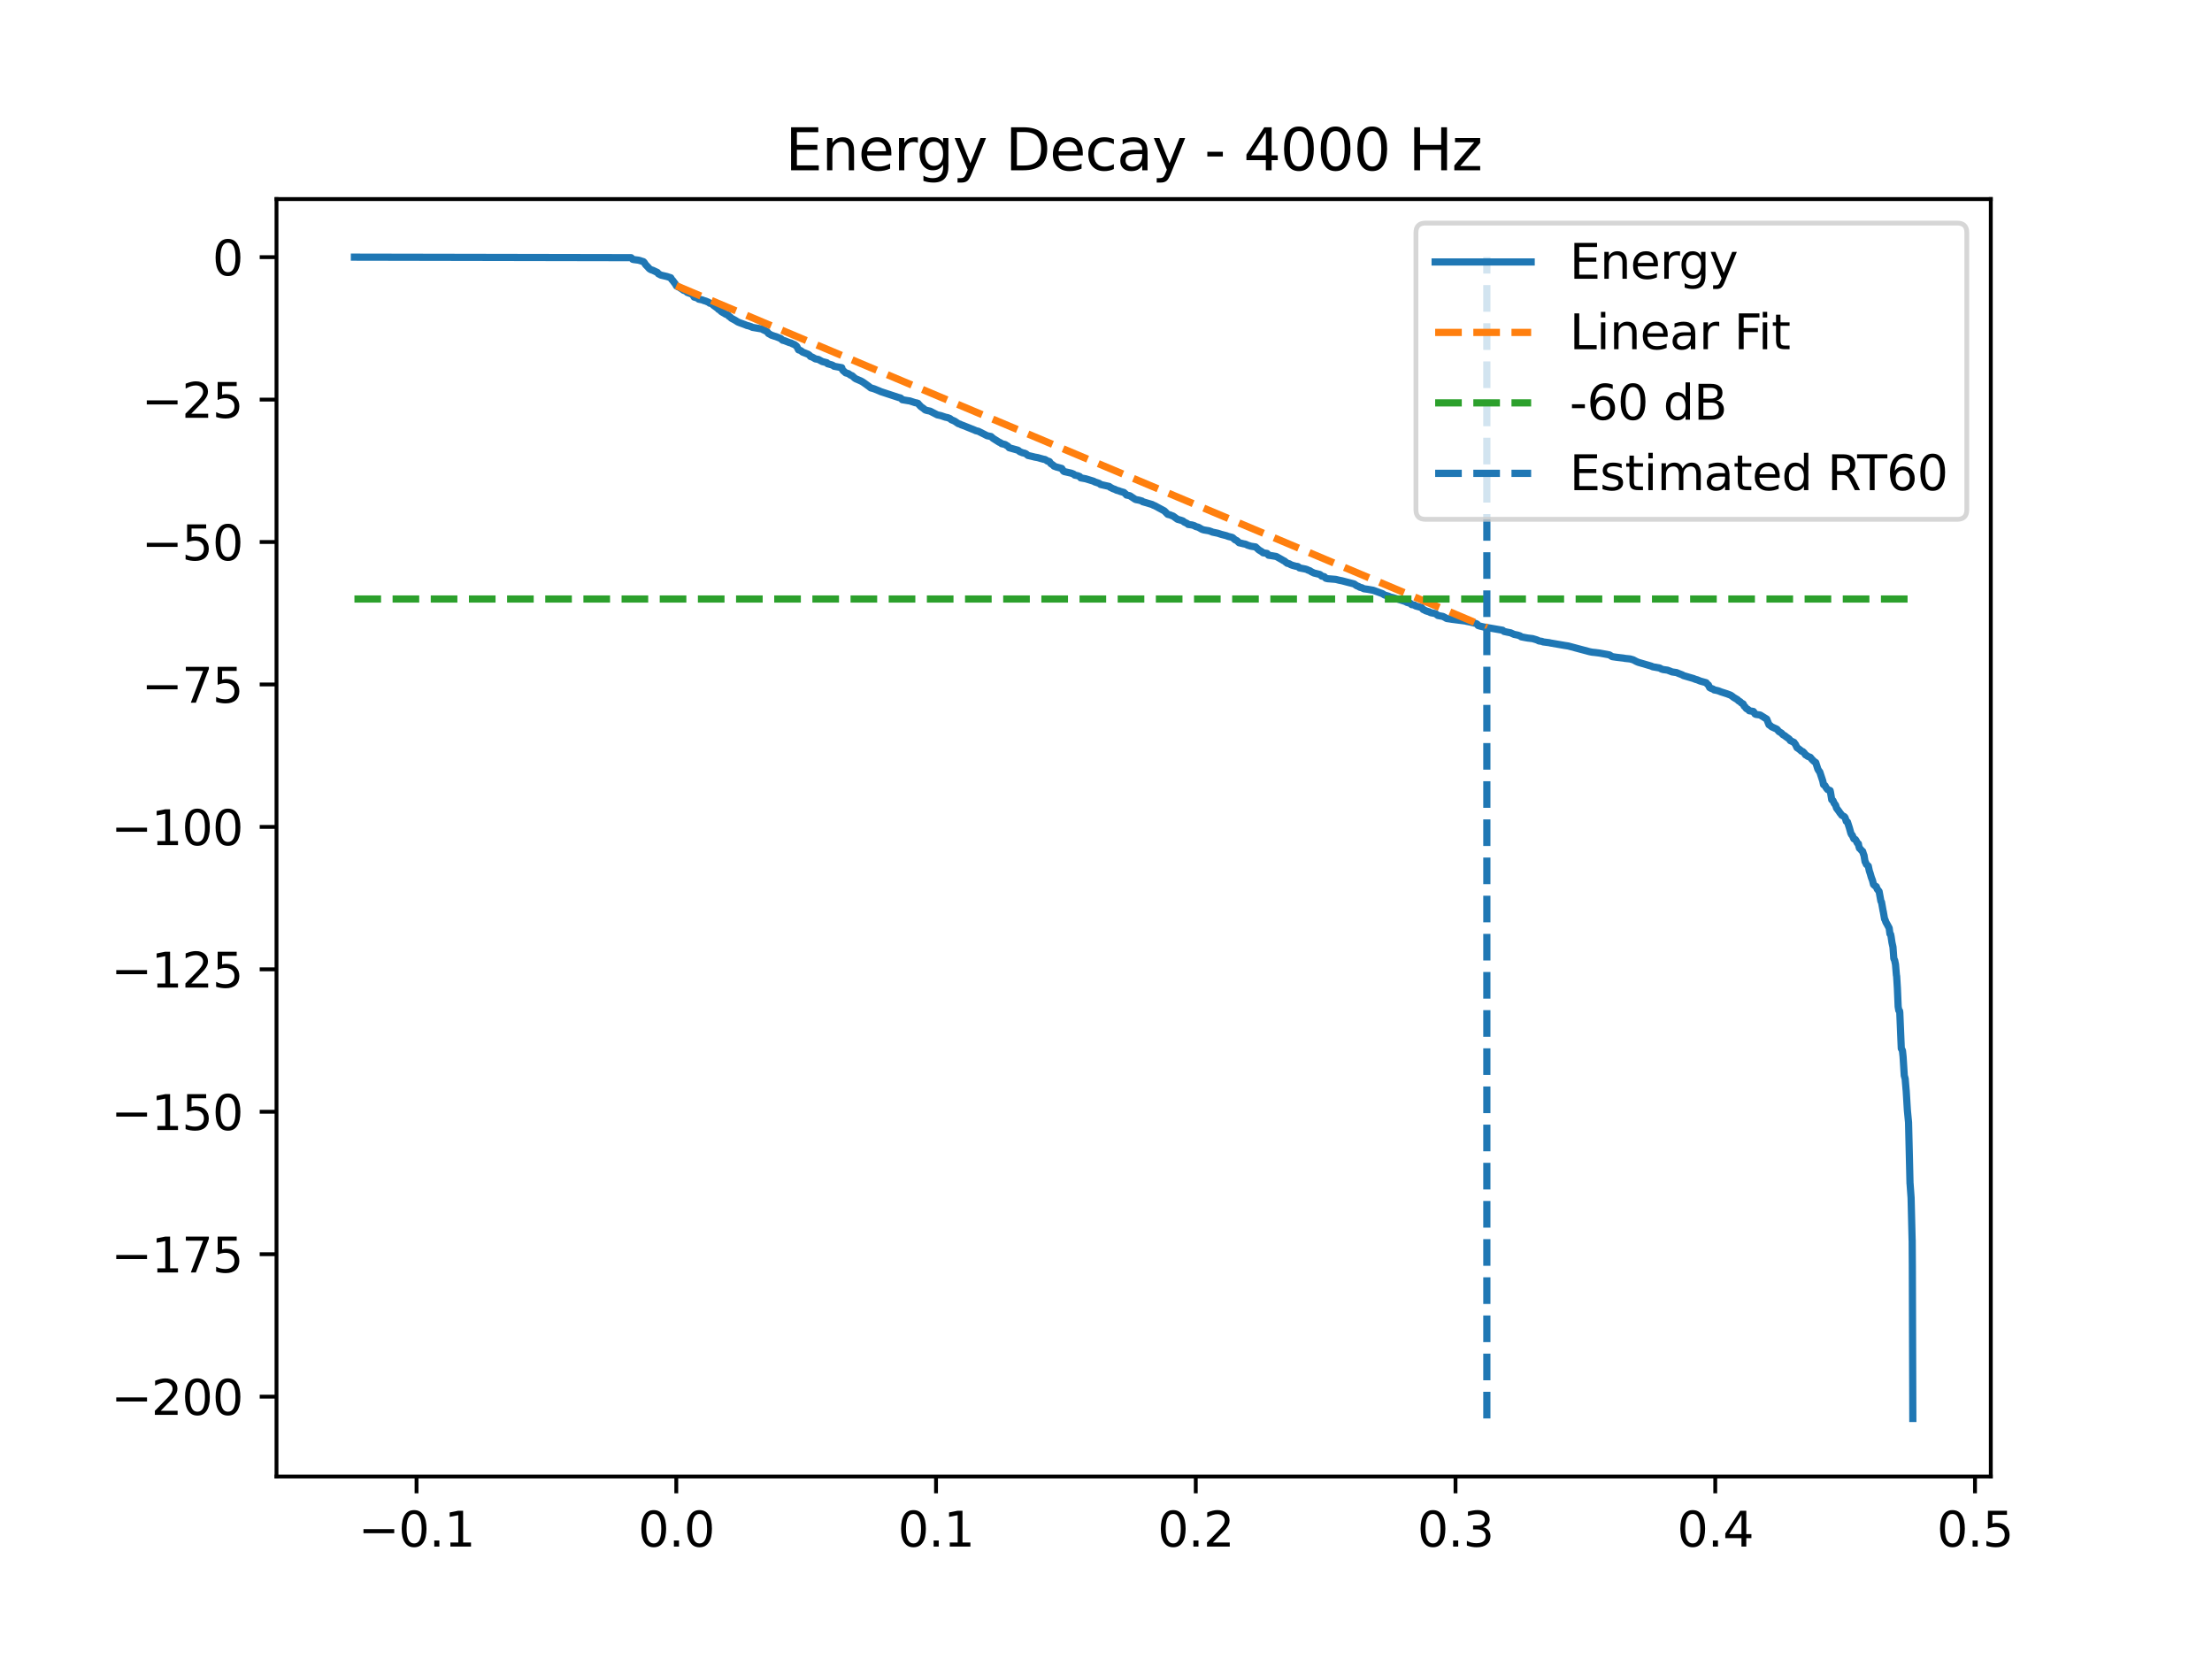 <?xml version="1.0" encoding="utf-8" standalone="no"?>
<!DOCTYPE svg PUBLIC "-//W3C//DTD SVG 1.1//EN"
  "http://www.w3.org/Graphics/SVG/1.1/DTD/svg11.dtd">
<svg xmlns:xlink="http://www.w3.org/1999/xlink" width="460.8pt" height="345.6pt" viewBox="0 0 460.8 345.6" xmlns="http://www.w3.org/2000/svg" version="1.1">
 <defs>
  <style type="text/css">*{stroke-linejoin: round; stroke-linecap: butt}</style>
 </defs>
 <g id="figure_1">
  <g id="patch_1">
   <path d="M 0 345.6 
L 460.8 345.6 
L 460.8 0 
L 0 0 
z
" style="fill: #ffffff"/>
  </g>
  <g id="axes_1">
   <g id="patch_2">
    <path d="M 57.6 307.584 
L 414.72 307.584 
L 414.72 41.472 
L 57.6 41.472 
z
" style="fill: #ffffff"/>
   </g>
   <g id="matplotlib.axis_1">
    <g id="xtick_1">
     <g id="line2d_1">
      <defs>
       <path id="md8848c38ab" d="M 0 0 
L 0 3.5 
" style="stroke: #000000; stroke-width: 0.8"/>
      </defs>
      <g>
       <use xlink:href="#md8848c38ab" x="86.774" y="307.584" style="stroke: #000000; stroke-width: 0.8"/>
      </g>
     </g>
     <g id="text_1">
      <!-- −0.1 -->
      <g transform="translate(74.632 322.182) scale(0.1 -0.1)">
       <defs>
        <path id="DejaVuSans-2212" d="M 678 2272 
L 4684 2272 
L 4684 1741 
L 678 1741 
L 678 2272 
z
" transform="scale(0.016)"/>
        <path id="DejaVuSans-30" d="M 2034 4250 
Q 1547 4250 1301 3770 
Q 1056 3291 1056 2328 
Q 1056 1369 1301 889 
Q 1547 409 2034 409 
Q 2525 409 2770 889 
Q 3016 1369 3016 2328 
Q 3016 3291 2770 3770 
Q 2525 4250 2034 4250 
z
M 2034 4750 
Q 2819 4750 3233 4129 
Q 3647 3509 3647 2328 
Q 3647 1150 3233 529 
Q 2819 -91 2034 -91 
Q 1250 -91 836 529 
Q 422 1150 422 2328 
Q 422 3509 836 4129 
Q 1250 4750 2034 4750 
z
" transform="scale(0.016)"/>
        <path id="DejaVuSans-2e" d="M 684 794 
L 1344 794 
L 1344 0 
L 684 0 
L 684 794 
z
" transform="scale(0.016)"/>
        <path id="DejaVuSans-31" d="M 794 531 
L 1825 531 
L 1825 4091 
L 703 3866 
L 703 4441 
L 1819 4666 
L 2450 4666 
L 2450 531 
L 3481 531 
L 3481 0 
L 794 0 
L 794 531 
z
" transform="scale(0.016)"/>
       </defs>
       <use xlink:href="#DejaVuSans-2212"/>
       <use xlink:href="#DejaVuSans-30" transform="translate(83.789 0)"/>
       <use xlink:href="#DejaVuSans-2e" transform="translate(147.412 0)"/>
       <use xlink:href="#DejaVuSans-31" transform="translate(179.199 0)"/>
      </g>
     </g>
    </g>
    <g id="xtick_2">
     <g id="line2d_2">
      <g>
       <use xlink:href="#md8848c38ab" x="140.883" y="307.584" style="stroke: #000000; stroke-width: 0.8"/>
      </g>
     </g>
     <g id="text_2">
      <!-- 0.0 -->
      <g transform="translate(132.931 322.182) scale(0.1 -0.1)">
       <use xlink:href="#DejaVuSans-30"/>
       <use xlink:href="#DejaVuSans-2e" transform="translate(63.623 0)"/>
       <use xlink:href="#DejaVuSans-30" transform="translate(95.41 0)"/>
      </g>
     </g>
    </g>
    <g id="xtick_3">
     <g id="line2d_3">
      <g>
       <use xlink:href="#md8848c38ab" x="194.992" y="307.584" style="stroke: #000000; stroke-width: 0.8"/>
      </g>
     </g>
     <g id="text_3">
      <!-- 0.1 -->
      <g transform="translate(187.04 322.182) scale(0.1 -0.1)">
       <use xlink:href="#DejaVuSans-30"/>
       <use xlink:href="#DejaVuSans-2e" transform="translate(63.623 0)"/>
       <use xlink:href="#DejaVuSans-31" transform="translate(95.41 0)"/>
      </g>
     </g>
    </g>
    <g id="xtick_4">
     <g id="line2d_4">
      <g>
       <use xlink:href="#md8848c38ab" x="249.101" y="307.584" style="stroke: #000000; stroke-width: 0.8"/>
      </g>
     </g>
     <g id="text_4">
      <!-- 0.2 -->
      <g transform="translate(241.15 322.182) scale(0.1 -0.1)">
       <defs>
        <path id="DejaVuSans-32" d="M 1228 531 
L 3431 531 
L 3431 0 
L 469 0 
L 469 531 
Q 828 903 1448 1529 
Q 2069 2156 2228 2338 
Q 2531 2678 2651 2914 
Q 2772 3150 2772 3378 
Q 2772 3750 2511 3984 
Q 2250 4219 1831 4219 
Q 1534 4219 1204 4116 
Q 875 4013 500 3803 
L 500 4441 
Q 881 4594 1212 4672 
Q 1544 4750 1819 4750 
Q 2544 4750 2975 4387 
Q 3406 4025 3406 3419 
Q 3406 3131 3298 2873 
Q 3191 2616 2906 2266 
Q 2828 2175 2409 1742 
Q 1991 1309 1228 531 
z
" transform="scale(0.016)"/>
       </defs>
       <use xlink:href="#DejaVuSans-30"/>
       <use xlink:href="#DejaVuSans-2e" transform="translate(63.623 0)"/>
       <use xlink:href="#DejaVuSans-32" transform="translate(95.41 0)"/>
      </g>
     </g>
    </g>
    <g id="xtick_5">
     <g id="line2d_5">
      <g>
       <use xlink:href="#md8848c38ab" x="303.21" y="307.584" style="stroke: #000000; stroke-width: 0.8"/>
      </g>
     </g>
     <g id="text_5">
      <!-- 0.3 -->
      <g transform="translate(295.259 322.182) scale(0.1 -0.1)">
       <defs>
        <path id="DejaVuSans-33" d="M 2597 2516 
Q 3050 2419 3304 2112 
Q 3559 1806 3559 1356 
Q 3559 666 3084 287 
Q 2609 -91 1734 -91 
Q 1441 -91 1130 -33 
Q 819 25 488 141 
L 488 750 
Q 750 597 1062 519 
Q 1375 441 1716 441 
Q 2309 441 2620 675 
Q 2931 909 2931 1356 
Q 2931 1769 2642 2001 
Q 2353 2234 1838 2234 
L 1294 2234 
L 1294 2753 
L 1863 2753 
Q 2328 2753 2575 2939 
Q 2822 3125 2822 3475 
Q 2822 3834 2567 4026 
Q 2313 4219 1838 4219 
Q 1578 4219 1281 4162 
Q 984 4106 628 3988 
L 628 4550 
Q 988 4650 1302 4700 
Q 1616 4750 1894 4750 
Q 2613 4750 3031 4423 
Q 3450 4097 3450 3541 
Q 3450 3153 3228 2886 
Q 3006 2619 2597 2516 
z
" transform="scale(0.016)"/>
       </defs>
       <use xlink:href="#DejaVuSans-30"/>
       <use xlink:href="#DejaVuSans-2e" transform="translate(63.623 0)"/>
       <use xlink:href="#DejaVuSans-33" transform="translate(95.41 0)"/>
      </g>
     </g>
    </g>
    <g id="xtick_6">
     <g id="line2d_6">
      <g>
       <use xlink:href="#md8848c38ab" x="357.319" y="307.584" style="stroke: #000000; stroke-width: 0.8"/>
      </g>
     </g>
     <g id="text_6">
      <!-- 0.4 -->
      <g transform="translate(349.368 322.182) scale(0.1 -0.1)">
       <defs>
        <path id="DejaVuSans-34" d="M 2419 4116 
L 825 1625 
L 2419 1625 
L 2419 4116 
z
M 2253 4666 
L 3047 4666 
L 3047 1625 
L 3713 1625 
L 3713 1100 
L 3047 1100 
L 3047 0 
L 2419 0 
L 2419 1100 
L 313 1100 
L 313 1709 
L 2253 4666 
z
" transform="scale(0.016)"/>
       </defs>
       <use xlink:href="#DejaVuSans-30"/>
       <use xlink:href="#DejaVuSans-2e" transform="translate(63.623 0)"/>
       <use xlink:href="#DejaVuSans-34" transform="translate(95.41 0)"/>
      </g>
     </g>
    </g>
    <g id="xtick_7">
     <g id="line2d_7">
      <g>
       <use xlink:href="#md8848c38ab" x="411.428" y="307.584" style="stroke: #000000; stroke-width: 0.8"/>
      </g>
     </g>
     <g id="text_7">
      <!-- 0.5 -->
      <g transform="translate(403.477 322.182) scale(0.1 -0.1)">
       <defs>
        <path id="DejaVuSans-35" d="M 691 4666 
L 3169 4666 
L 3169 4134 
L 1269 4134 
L 1269 2991 
Q 1406 3038 1543 3061 
Q 1681 3084 1819 3084 
Q 2600 3084 3056 2656 
Q 3513 2228 3513 1497 
Q 3513 744 3044 326 
Q 2575 -91 1722 -91 
Q 1428 -91 1123 -41 
Q 819 9 494 109 
L 494 744 
Q 775 591 1075 516 
Q 1375 441 1709 441 
Q 2250 441 2565 725 
Q 2881 1009 2881 1497 
Q 2881 1984 2565 2268 
Q 2250 2553 1709 2553 
Q 1456 2553 1204 2497 
Q 953 2441 691 2322 
L 691 4666 
z
" transform="scale(0.016)"/>
       </defs>
       <use xlink:href="#DejaVuSans-30"/>
       <use xlink:href="#DejaVuSans-2e" transform="translate(63.623 0)"/>
       <use xlink:href="#DejaVuSans-35" transform="translate(95.41 0)"/>
      </g>
     </g>
    </g>
   </g>
   <g id="matplotlib.axis_2">
    <g id="ytick_1">
     <g id="line2d_8">
      <defs>
       <path id="me793e51b20" d="M 0 0 
L -3.5 0 
" style="stroke: #000000; stroke-width: 0.8"/>
      </defs>
      <g>
       <use xlink:href="#me793e51b20" x="57.6" y="290.944" style="stroke: #000000; stroke-width: 0.8"/>
      </g>
     </g>
     <g id="text_8">
      <!-- −200 -->
      <g transform="translate(23.133 294.743) scale(0.1 -0.1)">
       <use xlink:href="#DejaVuSans-2212"/>
       <use xlink:href="#DejaVuSans-32" transform="translate(83.789 0)"/>
       <use xlink:href="#DejaVuSans-30" transform="translate(147.412 0)"/>
       <use xlink:href="#DejaVuSans-30" transform="translate(211.035 0)"/>
      </g>
     </g>
    </g>
    <g id="ytick_2">
     <g id="line2d_9">
      <g>
       <use xlink:href="#me793e51b20" x="57.6" y="261.272" style="stroke: #000000; stroke-width: 0.8"/>
      </g>
     </g>
     <g id="text_9">
      <!-- −175 -->
      <g transform="translate(23.133 265.071) scale(0.1 -0.1)">
       <defs>
        <path id="DejaVuSans-37" d="M 525 4666 
L 3525 4666 
L 3525 4397 
L 1831 0 
L 1172 0 
L 2766 4134 
L 525 4134 
L 525 4666 
z
" transform="scale(0.016)"/>
       </defs>
       <use xlink:href="#DejaVuSans-2212"/>
       <use xlink:href="#DejaVuSans-31" transform="translate(83.789 0)"/>
       <use xlink:href="#DejaVuSans-37" transform="translate(147.412 0)"/>
       <use xlink:href="#DejaVuSans-35" transform="translate(211.035 0)"/>
      </g>
     </g>
    </g>
    <g id="ytick_3">
     <g id="line2d_10">
      <g>
       <use xlink:href="#me793e51b20" x="57.6" y="231.6" style="stroke: #000000; stroke-width: 0.8"/>
      </g>
     </g>
     <g id="text_10">
      <!-- −150 -->
      <g transform="translate(23.133 235.399) scale(0.1 -0.1)">
       <use xlink:href="#DejaVuSans-2212"/>
       <use xlink:href="#DejaVuSans-31" transform="translate(83.789 0)"/>
       <use xlink:href="#DejaVuSans-35" transform="translate(147.412 0)"/>
       <use xlink:href="#DejaVuSans-30" transform="translate(211.035 0)"/>
      </g>
     </g>
    </g>
    <g id="ytick_4">
     <g id="line2d_11">
      <g>
       <use xlink:href="#me793e51b20" x="57.6" y="201.928" style="stroke: #000000; stroke-width: 0.8"/>
      </g>
     </g>
     <g id="text_11">
      <!-- −125 -->
      <g transform="translate(23.133 205.727) scale(0.1 -0.1)">
       <use xlink:href="#DejaVuSans-2212"/>
       <use xlink:href="#DejaVuSans-31" transform="translate(83.789 0)"/>
       <use xlink:href="#DejaVuSans-32" transform="translate(147.412 0)"/>
       <use xlink:href="#DejaVuSans-35" transform="translate(211.035 0)"/>
      </g>
     </g>
    </g>
    <g id="ytick_5">
     <g id="line2d_12">
      <g>
       <use xlink:href="#me793e51b20" x="57.6" y="172.256" style="stroke: #000000; stroke-width: 0.8"/>
      </g>
     </g>
     <g id="text_12">
      <!-- −100 -->
      <g transform="translate(23.133 176.055) scale(0.1 -0.1)">
       <use xlink:href="#DejaVuSans-2212"/>
       <use xlink:href="#DejaVuSans-31" transform="translate(83.789 0)"/>
       <use xlink:href="#DejaVuSans-30" transform="translate(147.412 0)"/>
       <use xlink:href="#DejaVuSans-30" transform="translate(211.035 0)"/>
      </g>
     </g>
    </g>
    <g id="ytick_6">
     <g id="line2d_13">
      <g>
       <use xlink:href="#me793e51b20" x="57.6" y="142.584" style="stroke: #000000; stroke-width: 0.8"/>
      </g>
     </g>
     <g id="text_13">
      <!-- −75 -->
      <g transform="translate(29.495 146.383) scale(0.1 -0.1)">
       <use xlink:href="#DejaVuSans-2212"/>
       <use xlink:href="#DejaVuSans-37" transform="translate(83.789 0)"/>
       <use xlink:href="#DejaVuSans-35" transform="translate(147.412 0)"/>
      </g>
     </g>
    </g>
    <g id="ytick_7">
     <g id="line2d_14">
      <g>
       <use xlink:href="#me793e51b20" x="57.6" y="112.912" style="stroke: #000000; stroke-width: 0.8"/>
      </g>
     </g>
     <g id="text_14">
      <!-- −50 -->
      <g transform="translate(29.495 116.711) scale(0.1 -0.1)">
       <use xlink:href="#DejaVuSans-2212"/>
       <use xlink:href="#DejaVuSans-35" transform="translate(83.789 0)"/>
       <use xlink:href="#DejaVuSans-30" transform="translate(147.412 0)"/>
      </g>
     </g>
    </g>
    <g id="ytick_8">
     <g id="line2d_15">
      <g>
       <use xlink:href="#me793e51b20" x="57.6" y="83.24" style="stroke: #000000; stroke-width: 0.8"/>
      </g>
     </g>
     <g id="text_15">
      <!-- −25 -->
      <g transform="translate(29.495 87.039) scale(0.1 -0.1)">
       <use xlink:href="#DejaVuSans-2212"/>
       <use xlink:href="#DejaVuSans-32" transform="translate(83.789 0)"/>
       <use xlink:href="#DejaVuSans-35" transform="translate(147.412 0)"/>
      </g>
     </g>
    </g>
    <g id="ytick_9">
     <g id="line2d_16">
      <g>
       <use xlink:href="#me793e51b20" x="57.6" y="53.568" style="stroke: #000000; stroke-width: 0.8"/>
      </g>
     </g>
     <g id="text_16">
      <!-- 0 -->
      <g transform="translate(44.237 57.367) scale(0.1 -0.1)">
       <use xlink:href="#DejaVuSans-30"/>
      </g>
     </g>
    </g>
   </g>
   <g id="line2d_17">
    <path d="M 73.833 53.568 
L 131.47 53.676 
L 131.696 53.904 
L 131.786 54.013 
L 131.966 54.065 
L 133.015 54.201 
L 133.398 54.306 
L 133.759 54.434 
L 134.007 54.495 
L 134.176 54.652 
L 134.503 55.15 
L 135.021 55.682 
L 135.156 55.847 
L 135.325 56.005 
L 135.483 56.107 
L 135.652 56.197 
L 135.991 56.308 
L 136.96 56.762 
L 137.129 57.016 
L 137.67 57.308 
L 138.921 57.601 
L 139.733 57.865 
L 139.947 58.237 
L 140.128 58.416 
L 140.545 58.973 
L 140.736 59.224 
L 140.917 59.563 
L 141.12 59.685 
L 141.39 59.8 
L 141.762 60.036 
L 141.909 60.126 
L 142.089 60.24 
L 142.382 60.469 
L 142.923 60.657 
L 143.16 60.918 
L 144.265 61.32 
L 144.603 61.886 
L 144.851 61.958 
L 145.369 62.126 
L 145.55 62.317 
L 146.26 62.47 
L 146.655 62.62 
L 147.027 62.728 
L 147.624 62.983 
L 147.838 63.158 
L 148.357 63.272 
L 148.548 63.541 
L 149.552 64.277 
L 149.698 64.459 
L 150.003 64.593 
L 150.183 64.839 
L 150.363 64.968 
L 150.577 65.098 
L 150.972 65.319 
L 151.164 65.447 
L 151.66 65.631 
L 151.851 65.894 
L 152.065 65.996 
L 152.359 66.297 
L 153.148 66.716 
L 153.328 66.836 
L 153.497 66.934 
L 153.666 67.053 
L 154.049 67.214 
L 155.087 67.592 
L 155.301 67.679 
L 155.605 67.803 
L 155.898 67.864 
L 156.507 68.065 
L 156.71 68.19 
L 158.739 68.534 
L 158.942 68.674 
L 159.505 68.939 
L 159.821 69.123 
L 159.911 69.228 
L 160.08 69.472 
L 160.419 69.652 
L 160.689 69.82 
L 161.05 69.932 
L 161.23 70.005 
L 161.625 70.118 
L 162.651 70.52 
L 162.91 70.784 
L 163.068 70.892 
L 163.237 70.918 
L 163.564 71.026 
L 164.353 71.337 
L 164.837 71.477 
L 165.063 71.612 
L 165.503 71.785 
L 165.886 72.074 
L 165.999 72.196 
L 166.348 72.879 
L 166.686 72.987 
L 166.855 73.079 
L 166.979 73.168 
L 167.148 73.328 
L 168.355 73.801 
L 168.512 73.921 
L 168.659 74.033 
L 168.828 74.261 
L 169.144 74.362 
L 169.301 74.44 
L 169.673 74.652 
L 169.843 74.759 
L 170.474 74.875 
L 171.297 75.322 
L 172.244 75.56 
L 172.401 75.772 
L 173.044 75.952 
L 173.281 76.021 
L 173.596 76.17 
L 173.754 76.3 
L 175.355 76.596 
L 175.456 76.956 
L 175.671 77.25 
L 175.851 77.377 
L 176.178 77.677 
L 176.719 77.826 
L 177.192 78.157 
L 177.497 78.26 
L 178.049 78.758 
L 178.275 78.907 
L 179.3 79.348 
L 179.672 79.548 
L 179.954 79.737 
L 181.014 80.5 
L 181.408 80.813 
L 181.611 80.858 
L 182.073 80.993 
L 183.28 81.485 
L 183.437 81.565 
L 187.281 82.832 
L 187.518 82.873 
L 187.721 82.99 
L 187.958 83.266 
L 189.153 83.468 
L 189.491 83.51 
L 190.663 83.893 
L 190.889 83.922 
L 191.227 84.024 
L 191.464 84.319 
L 191.599 84.444 
L 191.768 84.651 
L 192.444 85.14 
L 192.726 85.388 
L 193.031 85.489 
L 193.211 85.531 
L 193.752 85.646 
L 195.263 86.423 
L 195.837 86.546 
L 196.074 86.609 
L 196.92 86.897 
L 197.416 87.005 
L 197.596 87.071 
L 197.912 87.199 
L 198.171 87.44 
L 198.43 87.539 
L 198.588 87.61 
L 198.881 87.74 
L 199.614 88.24 
L 200.042 88.382 
L 200.234 88.497 
L 200.561 88.606 
L 203.097 89.622 
L 203.244 89.708 
L 203.796 89.838 
L 204.089 89.982 
L 205.645 90.771 
L 206.445 90.935 
L 206.873 91.319 
L 208.136 92.115 
L 208.418 92.229 
L 208.643 92.424 
L 209.399 92.608 
L 209.692 92.811 
L 209.94 92.932 
L 210.233 93.277 
L 212.093 93.796 
L 212.431 94.081 
L 213.006 94.316 
L 213.423 94.409 
L 213.739 94.545 
L 214.144 94.88 
L 214.888 95.05 
L 215.565 95.22 
L 216.14 95.32 
L 216.343 95.373 
L 216.76 95.499 
L 216.996 95.559 
L 217.391 95.672 
L 217.661 95.709 
L 217.898 95.837 
L 218.191 96.046 
L 218.428 96.079 
L 218.631 96.171 
L 218.868 96.555 
L 219.375 96.888 
L 219.567 97.099 
L 219.815 97.186 
L 220.063 97.289 
L 220.299 97.345 
L 221.179 97.586 
L 221.517 98.111 
L 221.686 98.235 
L 222.441 98.403 
L 223.151 98.569 
L 223.681 98.778 
L 223.884 98.976 
L 224.436 99.088 
L 224.684 99.172 
L 224.932 99.281 
L 225.135 99.549 
L 226.161 99.735 
L 227.491 100.143 
L 227.818 100.246 
L 228.066 100.389 
L 228.709 100.602 
L 229.024 100.72 
L 229.261 100.926 
L 231.076 101.334 
L 231.279 101.529 
L 231.448 101.579 
L 231.673 101.719 
L 231.865 101.808 
L 232.26 101.944 
L 232.598 102.12 
L 233.037 102.236 
L 233.376 102.371 
L 234.131 102.59 
L 234.492 102.917 
L 234.683 103.129 
L 234.875 103.162 
L 235.371 103.276 
L 236.464 104 
L 236.633 104.072 
L 237.299 104.199 
L 237.919 104.381 
L 238.043 104.516 
L 238.291 104.587 
L 240.06 105.112 
L 240.229 105.228 
L 240.556 105.348 
L 242.563 106.434 
L 243.262 107.145 
L 243.758 107.269 
L 244.164 107.443 
L 244.344 107.488 
L 245.291 108.176 
L 245.888 108.34 
L 246.373 108.503 
L 246.52 108.599 
L 246.7 108.767 
L 247.095 108.945 
L 247.331 109.064 
L 247.523 109.248 
L 248.301 109.359 
L 248.831 109.522 
L 249.056 109.675 
L 249.653 109.845 
L 250.262 110.197 
L 250.443 110.286 
L 250.815 110.399 
L 251.096 110.446 
L 251.852 110.572 
L 252.055 110.645 
L 252.37 110.752 
L 252.562 110.848 
L 253.689 111.082 
L 254.298 111.282 
L 254.444 111.328 
L 255.256 111.536 
L 255.504 111.602 
L 255.763 111.708 
L 255.944 111.764 
L 256.586 111.922 
L 256.778 111.996 
L 256.913 112.118 
L 257.285 112.455 
L 257.668 112.623 
L 258.119 113.058 
L 259.123 113.3 
L 259.337 113.33 
L 259.641 113.437 
L 259.867 113.56 
L 260.565 113.779 
L 260.813 113.822 
L 261.557 113.932 
L 262.234 114.551 
L 262.91 114.966 
L 263.113 115.153 
L 263.947 115.288 
L 264.083 115.423 
L 264.263 115.665 
L 264.793 115.741 
L 265.864 115.922 
L 267.16 116.653 
L 267.329 116.771 
L 267.6 116.878 
L 267.791 117.076 
L 267.96 117.175 
L 268.118 117.326 
L 268.648 117.469 
L 268.84 117.622 
L 269.155 117.733 
L 269.415 117.815 
L 269.989 117.969 
L 270.328 118.003 
L 270.485 118.088 
L 270.688 118.301 
L 271.793 118.515 
L 271.985 118.559 
L 272.312 118.66 
L 272.469 118.763 
L 272.853 118.888 
L 273.146 119.087 
L 273.461 119.242 
L 273.721 119.369 
L 274.251 119.499 
L 274.904 119.659 
L 275.096 119.769 
L 275.31 120.007 
L 275.874 120.131 
L 276.189 120.462 
L 276.573 120.555 
L 278.162 120.688 
L 278.343 120.715 
L 278.827 120.837 
L 279.03 120.885 
L 279.571 120.991 
L 280.484 121.233 
L 282.096 121.646 
L 282.592 122.002 
L 283.066 122.192 
L 283.246 122.332 
L 283.697 122.435 
L 284.114 122.648 
L 284.937 122.765 
L 286.053 122.963 
L 287.981 123.666 
L 288.15 123.775 
L 288.443 123.954 
L 289.266 124.199 
L 289.469 124.296 
L 289.649 124.374 
L 290.213 124.51 
L 292.636 125.266 
L 292.896 125.373 
L 293.053 125.478 
L 293.843 125.708 
L 294.057 125.947 
L 294.654 126.046 
L 294.857 126.216 
L 296.142 126.572 
L 296.458 126.965 
L 296.785 127.099 
L 296.976 127.231 
L 297.777 127.476 
L 297.991 127.619 
L 299.051 127.831 
L 299.287 128.017 
L 299.535 128.214 
L 300.617 128.424 
L 300.82 128.539 
L 301.068 128.665 
L 301.361 128.845 
L 302.151 128.958 
L 302.387 129.001 
L 305.307 129.373 
L 305.521 129.438 
L 306.197 129.564 
L 307.065 129.786 
L 307.483 129.893 
L 307.731 130.033 
L 307.922 130.308 
L 308.272 130.418 
L 309.083 130.612 
L 309.748 130.722 
L 313.017 131.288 
L 313.333 131.544 
L 313.84 131.656 
L 314.122 131.717 
L 314.686 131.827 
L 315.238 132.078 
L 315.43 132.157 
L 316.129 132.298 
L 316.636 132.457 
L 316.918 132.666 
L 317.696 132.817 
L 318.282 132.921 
L 319.251 133.035 
L 320.018 133.259 
L 320.311 133.368 
L 320.57 133.515 
L 321.224 133.613 
L 321.449 133.719 
L 322.712 133.881 
L 322.994 133.949 
L 325.947 134.456 
L 326.68 134.568 
L 331.121 135.754 
L 331.663 135.864 
L 332.26 135.924 
L 333.196 136.041 
L 335.259 136.42 
L 335.845 136.789 
L 336.668 136.912 
L 337.164 136.972 
L 338.223 137.099 
L 338.528 137.158 
L 339.576 137.268 
L 340.23 137.455 
L 340.872 137.793 
L 341.188 137.932 
L 341.357 137.992 
L 344.017 138.767 
L 344.265 138.898 
L 345.753 139.162 
L 346.08 139.357 
L 346.43 139.473 
L 347.377 139.606 
L 348.335 139.976 
L 349.271 140.112 
L 349.451 140.197 
L 349.733 140.315 
L 349.936 140.389 
L 350.454 140.59 
L 350.691 140.737 
L 352.821 141.36 
L 353.013 141.448 
L 353.329 141.56 
L 353.52 141.598 
L 354.219 141.886 
L 354.467 141.954 
L 355.414 142.214 
L 355.775 142.622 
L 355.899 142.695 
L 356.147 143.23 
L 356.496 143.421 
L 356.812 143.52 
L 356.959 143.614 
L 357.094 143.725 
L 357.477 143.793 
L 357.973 143.913 
L 358.503 144.126 
L 359.754 144.526 
L 360.216 144.702 
L 360.498 144.808 
L 360.645 144.9 
L 360.881 145.063 
L 361.129 145.265 
L 361.986 145.779 
L 362.167 146.003 
L 362.482 146.155 
L 362.674 146.356 
L 362.798 146.477 
L 362.967 146.547 
L 363.125 146.635 
L 363.35 147.104 
L 363.564 147.273 
L 363.756 147.571 
L 363.903 147.676 
L 364.06 147.726 
L 364.196 147.84 
L 364.399 148.063 
L 365.255 148.21 
L 365.402 148.393 
L 365.582 148.713 
L 365.751 148.817 
L 366.664 148.946 
L 368.04 149.797 
L 368.513 150.984 
L 368.761 151.126 
L 368.919 151.291 
L 369.122 151.428 
L 370.17 151.907 
L 370.576 152.39 
L 371.128 152.724 
L 371.399 153.039 
L 371.692 153.208 
L 371.861 153.296 
L 371.963 153.409 
L 372.718 153.946 
L 372.797 154.045 
L 372.955 154.288 
L 373.721 154.642 
L 373.901 154.923 
L 374.014 155.04 
L 374.352 155.764 
L 374.544 155.872 
L 375.108 156.308 
L 375.254 156.471 
L 375.559 156.571 
L 375.852 156.855 
L 375.942 156.98 
L 376.122 157.253 
L 376.381 157.383 
L 376.596 157.559 
L 377.114 157.758 
L 377.261 157.932 
L 377.486 158.216 
L 377.655 158.362 
L 377.745 158.478 
L 377.971 158.661 
L 378.253 158.852 
L 378.692 160.212 
L 378.783 160.371 
L 378.974 160.679 
L 379.087 160.792 
L 379.718 162.704 
L 379.876 163.465 
L 380.023 163.537 
L 380.203 163.68 
L 380.282 163.869 
L 380.428 164.091 
L 380.575 164.301 
L 380.744 164.493 
L 381.24 164.676 
L 381.319 165.006 
L 381.589 166.611 
L 381.849 166.788 
L 382.085 167.334 
L 382.379 167.712 
L 382.593 168.371 
L 382.694 168.497 
L 382.841 168.685 
L 383.179 169.144 
L 383.314 169.372 
L 383.438 169.485 
L 383.664 169.819 
L 383.957 169.988 
L 384.171 170.098 
L 384.317 170.247 
L 384.408 170.439 
L 384.611 171.099 
L 384.859 171.222 
L 385.276 172.52 
L 385.569 173.576 
L 385.727 173.893 
L 385.851 173.973 
L 386.189 174.746 
L 386.516 174.889 
L 386.73 175.231 
L 386.764 175.345 
L 386.91 175.621 
L 387.136 175.767 
L 387.215 176.233 
L 387.361 176.714 
L 387.508 176.823 
L 387.868 177.244 
L 388.015 177.343 
L 388.229 178.02 
L 388.308 178.16 
L 388.387 178.687 
L 388.533 179.518 
L 388.601 179.581 
L 388.793 180.057 
L 389.199 180.411 
L 389.413 181.418 
L 389.582 181.91 
L 389.841 182.804 
L 389.875 182.882 
L 390.021 183.272 
L 390.055 183.334 
L 390.281 184.25 
L 390.393 184.349 
L 390.529 184.498 
L 390.856 184.684 
L 391.059 185.215 
L 391.374 185.606 
L 391.453 185.712 
L 391.825 187.736 
L 391.949 187.905 
L 392.287 189.796 
L 392.31 189.843 
L 392.592 191.449 
L 392.671 191.537 
L 392.862 192.076 
L 392.896 192.151 
L 393.043 192.399 
L 393.55 193.336 
L 393.708 194.547 
L 393.854 194.65 
L 393.956 195.157 
L 394.125 196.323 
L 394.339 197.279 
L 394.519 199.703 
L 394.688 200.037 
L 394.869 200.92 
L 395.06 203.158 
L 395.105 203.349 
L 395.263 205.92 
L 395.421 209.689 
L 395.556 210.492 
L 395.714 210.598 
L 395.759 210.925 
L 396.075 218.433 
L 396.312 218.835 
L 396.447 220.139 
L 396.695 224.063 
L 396.717 224.137 
L 396.887 224.756 
L 396.909 225.09 
L 397.056 226.823 
L 397.101 227.286 
L 397.326 231.043 
L 397.36 231.489 
L 397.585 233.81 
L 397.89 246.539 
L 397.901 246.541 
L 398.115 249.52 
L 398.329 258.319 
L 398.341 258.321 
L 398.375 263.842 
L 398.476 295.488 
L 398.476 295.488 
" clip-path="url(#p42487877e4)" style="fill: none; stroke: #1f77b4; stroke-width: 1.5; stroke-linecap: square"/>
   </g>
   <g id="line2d_18">
    <path d="M 140.883 59.516 
L 309.737 130.715 
" clip-path="url(#p42487877e4)" style="fill: none; stroke-dasharray: 5.55,2.4; stroke-dashoffset: 0; stroke: #ff7f0e; stroke-width: 1.5"/>
   </g>
   <g id="line2d_19">
    <path d="M 73.833 124.781 
L 398.487 124.781 
L 398.487 124.781 
" clip-path="url(#p42487877e4)" style="fill: none; stroke-dasharray: 5.55,2.4; stroke-dashoffset: 0; stroke: #2ca02c; stroke-width: 1.5"/>
   </g>
   <g id="LineCollection_1">
    <path d="M 309.737 295.488 
L 309.737 53.568 
" clip-path="url(#p42487877e4)" style="fill: none; stroke-dasharray: 5.55,2.4; stroke-dashoffset: 0; stroke: #1f77b4; stroke-width: 1.5"/>
   </g>
   <g id="patch_3">
    <path d="M 57.6 307.584 
L 57.6 41.472 
" style="fill: none; stroke: #000000; stroke-width: 0.8; stroke-linejoin: miter; stroke-linecap: square"/>
   </g>
   <g id="patch_4">
    <path d="M 414.72 307.584 
L 414.72 41.472 
" style="fill: none; stroke: #000000; stroke-width: 0.8; stroke-linejoin: miter; stroke-linecap: square"/>
   </g>
   <g id="patch_5">
    <path d="M 57.6 307.584 
L 414.72 307.584 
" style="fill: none; stroke: #000000; stroke-width: 0.8; stroke-linejoin: miter; stroke-linecap: square"/>
   </g>
   <g id="patch_6">
    <path d="M 57.6 41.472 
L 414.72 41.472 
" style="fill: none; stroke: #000000; stroke-width: 0.8; stroke-linejoin: miter; stroke-linecap: square"/>
   </g>
   <g id="text_17">
    <!-- Energy Decay - 4000 Hz -->
    <g transform="translate(163.59 35.472) scale(0.12 -0.12)">
     <defs>
      <path id="DejaVuSans-45" d="M 628 4666 
L 3578 4666 
L 3578 4134 
L 1259 4134 
L 1259 2753 
L 3481 2753 
L 3481 2222 
L 1259 2222 
L 1259 531 
L 3634 531 
L 3634 0 
L 628 0 
L 628 4666 
z
" transform="scale(0.016)"/>
      <path id="DejaVuSans-6e" d="M 3513 2113 
L 3513 0 
L 2938 0 
L 2938 2094 
Q 2938 2591 2744 2837 
Q 2550 3084 2163 3084 
Q 1697 3084 1428 2787 
Q 1159 2491 1159 1978 
L 1159 0 
L 581 0 
L 581 3500 
L 1159 3500 
L 1159 2956 
Q 1366 3272 1645 3428 
Q 1925 3584 2291 3584 
Q 2894 3584 3203 3211 
Q 3513 2838 3513 2113 
z
" transform="scale(0.016)"/>
      <path id="DejaVuSans-65" d="M 3597 1894 
L 3597 1613 
L 953 1613 
Q 991 1019 1311 708 
Q 1631 397 2203 397 
Q 2534 397 2845 478 
Q 3156 559 3463 722 
L 3463 178 
Q 3153 47 2828 -22 
Q 2503 -91 2169 -91 
Q 1331 -91 842 396 
Q 353 884 353 1716 
Q 353 2575 817 3079 
Q 1281 3584 2069 3584 
Q 2775 3584 3186 3129 
Q 3597 2675 3597 1894 
z
M 3022 2063 
Q 3016 2534 2758 2815 
Q 2500 3097 2075 3097 
Q 1594 3097 1305 2825 
Q 1016 2553 972 2059 
L 3022 2063 
z
" transform="scale(0.016)"/>
      <path id="DejaVuSans-72" d="M 2631 2963 
Q 2534 3019 2420 3045 
Q 2306 3072 2169 3072 
Q 1681 3072 1420 2755 
Q 1159 2438 1159 1844 
L 1159 0 
L 581 0 
L 581 3500 
L 1159 3500 
L 1159 2956 
Q 1341 3275 1631 3429 
Q 1922 3584 2338 3584 
Q 2397 3584 2469 3576 
Q 2541 3569 2628 3553 
L 2631 2963 
z
" transform="scale(0.016)"/>
      <path id="DejaVuSans-67" d="M 2906 1791 
Q 2906 2416 2648 2759 
Q 2391 3103 1925 3103 
Q 1463 3103 1205 2759 
Q 947 2416 947 1791 
Q 947 1169 1205 825 
Q 1463 481 1925 481 
Q 2391 481 2648 825 
Q 2906 1169 2906 1791 
z
M 3481 434 
Q 3481 -459 3084 -895 
Q 2688 -1331 1869 -1331 
Q 1566 -1331 1297 -1286 
Q 1028 -1241 775 -1147 
L 775 -588 
Q 1028 -725 1275 -790 
Q 1522 -856 1778 -856 
Q 2344 -856 2625 -561 
Q 2906 -266 2906 331 
L 2906 616 
Q 2728 306 2450 153 
Q 2172 0 1784 0 
Q 1141 0 747 490 
Q 353 981 353 1791 
Q 353 2603 747 3093 
Q 1141 3584 1784 3584 
Q 2172 3584 2450 3431 
Q 2728 3278 2906 2969 
L 2906 3500 
L 3481 3500 
L 3481 434 
z
" transform="scale(0.016)"/>
      <path id="DejaVuSans-79" d="M 2059 -325 
Q 1816 -950 1584 -1140 
Q 1353 -1331 966 -1331 
L 506 -1331 
L 506 -850 
L 844 -850 
Q 1081 -850 1212 -737 
Q 1344 -625 1503 -206 
L 1606 56 
L 191 3500 
L 800 3500 
L 1894 763 
L 2988 3500 
L 3597 3500 
L 2059 -325 
z
" transform="scale(0.016)"/>
      <path id="DejaVuSans-20" transform="scale(0.016)"/>
      <path id="DejaVuSans-44" d="M 1259 4147 
L 1259 519 
L 2022 519 
Q 2988 519 3436 956 
Q 3884 1394 3884 2338 
Q 3884 3275 3436 3711 
Q 2988 4147 2022 4147 
L 1259 4147 
z
M 628 4666 
L 1925 4666 
Q 3281 4666 3915 4102 
Q 4550 3538 4550 2338 
Q 4550 1131 3912 565 
Q 3275 0 1925 0 
L 628 0 
L 628 4666 
z
" transform="scale(0.016)"/>
      <path id="DejaVuSans-63" d="M 3122 3366 
L 3122 2828 
Q 2878 2963 2633 3030 
Q 2388 3097 2138 3097 
Q 1578 3097 1268 2742 
Q 959 2388 959 1747 
Q 959 1106 1268 751 
Q 1578 397 2138 397 
Q 2388 397 2633 464 
Q 2878 531 3122 666 
L 3122 134 
Q 2881 22 2623 -34 
Q 2366 -91 2075 -91 
Q 1284 -91 818 406 
Q 353 903 353 1747 
Q 353 2603 823 3093 
Q 1294 3584 2113 3584 
Q 2378 3584 2631 3529 
Q 2884 3475 3122 3366 
z
" transform="scale(0.016)"/>
      <path id="DejaVuSans-61" d="M 2194 1759 
Q 1497 1759 1228 1600 
Q 959 1441 959 1056 
Q 959 750 1161 570 
Q 1363 391 1709 391 
Q 2188 391 2477 730 
Q 2766 1069 2766 1631 
L 2766 1759 
L 2194 1759 
z
M 3341 1997 
L 3341 0 
L 2766 0 
L 2766 531 
Q 2569 213 2275 61 
Q 1981 -91 1556 -91 
Q 1019 -91 701 211 
Q 384 513 384 1019 
Q 384 1609 779 1909 
Q 1175 2209 1959 2209 
L 2766 2209 
L 2766 2266 
Q 2766 2663 2505 2880 
Q 2244 3097 1772 3097 
Q 1472 3097 1187 3025 
Q 903 2953 641 2809 
L 641 3341 
Q 956 3463 1253 3523 
Q 1550 3584 1831 3584 
Q 2591 3584 2966 3190 
Q 3341 2797 3341 1997 
z
" transform="scale(0.016)"/>
      <path id="DejaVuSans-2d" d="M 313 2009 
L 1997 2009 
L 1997 1497 
L 313 1497 
L 313 2009 
z
" transform="scale(0.016)"/>
      <path id="DejaVuSans-48" d="M 628 4666 
L 1259 4666 
L 1259 2753 
L 3553 2753 
L 3553 4666 
L 4184 4666 
L 4184 0 
L 3553 0 
L 3553 2222 
L 1259 2222 
L 1259 0 
L 628 0 
L 628 4666 
z
" transform="scale(0.016)"/>
      <path id="DejaVuSans-7a" d="M 353 3500 
L 3084 3500 
L 3084 2975 
L 922 459 
L 3084 459 
L 3084 0 
L 275 0 
L 275 525 
L 2438 3041 
L 353 3041 
L 353 3500 
z
" transform="scale(0.016)"/>
     </defs>
     <use xlink:href="#DejaVuSans-45"/>
     <use xlink:href="#DejaVuSans-6e" transform="translate(63.184 0)"/>
     <use xlink:href="#DejaVuSans-65" transform="translate(126.562 0)"/>
     <use xlink:href="#DejaVuSans-72" transform="translate(188.086 0)"/>
     <use xlink:href="#DejaVuSans-67" transform="translate(227.449 0)"/>
     <use xlink:href="#DejaVuSans-79" transform="translate(290.926 0)"/>
     <use xlink:href="#DejaVuSans-20" transform="translate(350.105 0)"/>
     <use xlink:href="#DejaVuSans-44" transform="translate(381.893 0)"/>
     <use xlink:href="#DejaVuSans-65" transform="translate(458.895 0)"/>
     <use xlink:href="#DejaVuSans-63" transform="translate(520.418 0)"/>
     <use xlink:href="#DejaVuSans-61" transform="translate(575.398 0)"/>
     <use xlink:href="#DejaVuSans-79" transform="translate(636.678 0)"/>
     <use xlink:href="#DejaVuSans-20" transform="translate(695.857 0)"/>
     <use xlink:href="#DejaVuSans-2d" transform="translate(727.645 0)"/>
     <use xlink:href="#DejaVuSans-20" transform="translate(763.729 0)"/>
     <use xlink:href="#DejaVuSans-34" transform="translate(795.516 0)"/>
     <use xlink:href="#DejaVuSans-30" transform="translate(859.139 0)"/>
     <use xlink:href="#DejaVuSans-30" transform="translate(922.762 0)"/>
     <use xlink:href="#DejaVuSans-30" transform="translate(986.385 0)"/>
     <use xlink:href="#DejaVuSans-20" transform="translate(1050.008 0)"/>
     <use xlink:href="#DejaVuSans-48" transform="translate(1081.795 0)"/>
     <use xlink:href="#DejaVuSans-7a" transform="translate(1156.99 0)"/>
    </g>
   </g>
   <g id="legend_1">
    <g id="patch_7">
     <path d="M 296.968 108.184 
L 407.72 108.184 
Q 409.72 108.184 409.72 106.184 
L 409.72 48.472 
Q 409.72 46.472 407.72 46.472 
L 296.968 46.472 
Q 294.968 46.472 294.968 48.472 
L 294.968 106.184 
Q 294.968 108.184 296.968 108.184 
z
" style="fill: #ffffff; opacity: 0.8; stroke: #cccccc; stroke-linejoin: miter"/>
    </g>
    <g id="line2d_20">
     <path d="M 298.968 54.57 
L 308.968 54.57 
L 318.968 54.57 
" style="fill: none; stroke: #1f77b4; stroke-width: 1.5; stroke-linecap: square"/>
    </g>
    <g id="text_18">
     <!-- Energy -->
     <g transform="translate(326.968 58.07) scale(0.1 -0.1)">
      <use xlink:href="#DejaVuSans-45"/>
      <use xlink:href="#DejaVuSans-6e" transform="translate(63.184 0)"/>
      <use xlink:href="#DejaVuSans-65" transform="translate(126.562 0)"/>
      <use xlink:href="#DejaVuSans-72" transform="translate(188.086 0)"/>
      <use xlink:href="#DejaVuSans-67" transform="translate(227.449 0)"/>
      <use xlink:href="#DejaVuSans-79" transform="translate(290.926 0)"/>
     </g>
    </g>
    <g id="line2d_21">
     <path d="M 298.968 69.249 
L 308.968 69.249 
L 318.968 69.249 
" style="fill: none; stroke-dasharray: 5.55,2.4; stroke-dashoffset: 0; stroke: #ff7f0e; stroke-width: 1.5"/>
    </g>
    <g id="text_19">
     <!-- Linear Fit -->
     <g transform="translate(326.968 72.749) scale(0.1 -0.1)">
      <defs>
       <path id="DejaVuSans-4c" d="M 628 4666 
L 1259 4666 
L 1259 531 
L 3531 531 
L 3531 0 
L 628 0 
L 628 4666 
z
" transform="scale(0.016)"/>
       <path id="DejaVuSans-69" d="M 603 3500 
L 1178 3500 
L 1178 0 
L 603 0 
L 603 3500 
z
M 603 4863 
L 1178 4863 
L 1178 4134 
L 603 4134 
L 603 4863 
z
" transform="scale(0.016)"/>
       <path id="DejaVuSans-46" d="M 628 4666 
L 3309 4666 
L 3309 4134 
L 1259 4134 
L 1259 2759 
L 3109 2759 
L 3109 2228 
L 1259 2228 
L 1259 0 
L 628 0 
L 628 4666 
z
" transform="scale(0.016)"/>
       <path id="DejaVuSans-74" d="M 1172 4494 
L 1172 3500 
L 2356 3500 
L 2356 3053 
L 1172 3053 
L 1172 1153 
Q 1172 725 1289 603 
Q 1406 481 1766 481 
L 2356 481 
L 2356 0 
L 1766 0 
Q 1100 0 847 248 
Q 594 497 594 1153 
L 594 3053 
L 172 3053 
L 172 3500 
L 594 3500 
L 594 4494 
L 1172 4494 
z
" transform="scale(0.016)"/>
      </defs>
      <use xlink:href="#DejaVuSans-4c"/>
      <use xlink:href="#DejaVuSans-69" transform="translate(55.713 0)"/>
      <use xlink:href="#DejaVuSans-6e" transform="translate(83.496 0)"/>
      <use xlink:href="#DejaVuSans-65" transform="translate(146.875 0)"/>
      <use xlink:href="#DejaVuSans-61" transform="translate(208.398 0)"/>
      <use xlink:href="#DejaVuSans-72" transform="translate(269.678 0)"/>
      <use xlink:href="#DejaVuSans-20" transform="translate(310.791 0)"/>
      <use xlink:href="#DejaVuSans-46" transform="translate(342.578 0)"/>
      <use xlink:href="#DejaVuSans-69" transform="translate(392.848 0)"/>
      <use xlink:href="#DejaVuSans-74" transform="translate(420.631 0)"/>
     </g>
    </g>
    <g id="line2d_22">
     <path d="M 298.968 83.927 
L 308.968 83.927 
L 318.968 83.927 
" style="fill: none; stroke-dasharray: 5.55,2.4; stroke-dashoffset: 0; stroke: #2ca02c; stroke-width: 1.5"/>
    </g>
    <g id="text_20">
     <!-- -60 dB -->
     <g transform="translate(326.968 87.427) scale(0.1 -0.1)">
      <defs>
       <path id="DejaVuSans-36" d="M 2113 2584 
Q 1688 2584 1439 2293 
Q 1191 2003 1191 1497 
Q 1191 994 1439 701 
Q 1688 409 2113 409 
Q 2538 409 2786 701 
Q 3034 994 3034 1497 
Q 3034 2003 2786 2293 
Q 2538 2584 2113 2584 
z
M 3366 4563 
L 3366 3988 
Q 3128 4100 2886 4159 
Q 2644 4219 2406 4219 
Q 1781 4219 1451 3797 
Q 1122 3375 1075 2522 
Q 1259 2794 1537 2939 
Q 1816 3084 2150 3084 
Q 2853 3084 3261 2657 
Q 3669 2231 3669 1497 
Q 3669 778 3244 343 
Q 2819 -91 2113 -91 
Q 1303 -91 875 529 
Q 447 1150 447 2328 
Q 447 3434 972 4092 
Q 1497 4750 2381 4750 
Q 2619 4750 2861 4703 
Q 3103 4656 3366 4563 
z
" transform="scale(0.016)"/>
       <path id="DejaVuSans-64" d="M 2906 2969 
L 2906 4863 
L 3481 4863 
L 3481 0 
L 2906 0 
L 2906 525 
Q 2725 213 2448 61 
Q 2172 -91 1784 -91 
Q 1150 -91 751 415 
Q 353 922 353 1747 
Q 353 2572 751 3078 
Q 1150 3584 1784 3584 
Q 2172 3584 2448 3432 
Q 2725 3281 2906 2969 
z
M 947 1747 
Q 947 1113 1208 752 
Q 1469 391 1925 391 
Q 2381 391 2643 752 
Q 2906 1113 2906 1747 
Q 2906 2381 2643 2742 
Q 2381 3103 1925 3103 
Q 1469 3103 1208 2742 
Q 947 2381 947 1747 
z
" transform="scale(0.016)"/>
       <path id="DejaVuSans-42" d="M 1259 2228 
L 1259 519 
L 2272 519 
Q 2781 519 3026 730 
Q 3272 941 3272 1375 
Q 3272 1813 3026 2020 
Q 2781 2228 2272 2228 
L 1259 2228 
z
M 1259 4147 
L 1259 2741 
L 2194 2741 
Q 2656 2741 2882 2914 
Q 3109 3088 3109 3444 
Q 3109 3797 2882 3972 
Q 2656 4147 2194 4147 
L 1259 4147 
z
M 628 4666 
L 2241 4666 
Q 2963 4666 3353 4366 
Q 3744 4066 3744 3513 
Q 3744 3084 3544 2831 
Q 3344 2578 2956 2516 
Q 3422 2416 3680 2098 
Q 3938 1781 3938 1306 
Q 3938 681 3513 340 
Q 3088 0 2303 0 
L 628 0 
L 628 4666 
z
" transform="scale(0.016)"/>
      </defs>
      <use xlink:href="#DejaVuSans-2d"/>
      <use xlink:href="#DejaVuSans-36" transform="translate(36.084 0)"/>
      <use xlink:href="#DejaVuSans-30" transform="translate(99.707 0)"/>
      <use xlink:href="#DejaVuSans-20" transform="translate(163.33 0)"/>
      <use xlink:href="#DejaVuSans-64" transform="translate(195.117 0)"/>
      <use xlink:href="#DejaVuSans-42" transform="translate(258.594 0)"/>
     </g>
    </g>
    <g id="line2d_23">
     <path d="M 298.968 98.605 
L 318.968 98.605 
" style="fill: none; stroke-dasharray: 5.55,2.4; stroke-dashoffset: 0; stroke: #1f77b4; stroke-width: 1.5"/>
    </g>
    <g id="text_21">
     <!-- Estimated RT60 -->
     <g transform="translate(326.968 102.105) scale(0.1 -0.1)">
      <defs>
       <path id="DejaVuSans-73" d="M 2834 3397 
L 2834 2853 
Q 2591 2978 2328 3040 
Q 2066 3103 1784 3103 
Q 1356 3103 1142 2972 
Q 928 2841 928 2578 
Q 928 2378 1081 2264 
Q 1234 2150 1697 2047 
L 1894 2003 
Q 2506 1872 2764 1633 
Q 3022 1394 3022 966 
Q 3022 478 2636 193 
Q 2250 -91 1575 -91 
Q 1294 -91 989 -36 
Q 684 19 347 128 
L 347 722 
Q 666 556 975 473 
Q 1284 391 1588 391 
Q 1994 391 2212 530 
Q 2431 669 2431 922 
Q 2431 1156 2273 1281 
Q 2116 1406 1581 1522 
L 1381 1569 
Q 847 1681 609 1914 
Q 372 2147 372 2553 
Q 372 3047 722 3315 
Q 1072 3584 1716 3584 
Q 2034 3584 2315 3537 
Q 2597 3491 2834 3397 
z
" transform="scale(0.016)"/>
       <path id="DejaVuSans-6d" d="M 3328 2828 
Q 3544 3216 3844 3400 
Q 4144 3584 4550 3584 
Q 5097 3584 5394 3201 
Q 5691 2819 5691 2113 
L 5691 0 
L 5113 0 
L 5113 2094 
Q 5113 2597 4934 2840 
Q 4756 3084 4391 3084 
Q 3944 3084 3684 2787 
Q 3425 2491 3425 1978 
L 3425 0 
L 2847 0 
L 2847 2094 
Q 2847 2600 2669 2842 
Q 2491 3084 2119 3084 
Q 1678 3084 1418 2786 
Q 1159 2488 1159 1978 
L 1159 0 
L 581 0 
L 581 3500 
L 1159 3500 
L 1159 2956 
Q 1356 3278 1631 3431 
Q 1906 3584 2284 3584 
Q 2666 3584 2933 3390 
Q 3200 3197 3328 2828 
z
" transform="scale(0.016)"/>
       <path id="DejaVuSans-52" d="M 2841 2188 
Q 3044 2119 3236 1894 
Q 3428 1669 3622 1275 
L 4263 0 
L 3584 0 
L 2988 1197 
Q 2756 1666 2539 1819 
Q 2322 1972 1947 1972 
L 1259 1972 
L 1259 0 
L 628 0 
L 628 4666 
L 2053 4666 
Q 2853 4666 3247 4331 
Q 3641 3997 3641 3322 
Q 3641 2881 3436 2590 
Q 3231 2300 2841 2188 
z
M 1259 4147 
L 1259 2491 
L 2053 2491 
Q 2509 2491 2742 2702 
Q 2975 2913 2975 3322 
Q 2975 3731 2742 3939 
Q 2509 4147 2053 4147 
L 1259 4147 
z
" transform="scale(0.016)"/>
       <path id="DejaVuSans-54" d="M -19 4666 
L 3928 4666 
L 3928 4134 
L 2272 4134 
L 2272 0 
L 1638 0 
L 1638 4134 
L -19 4134 
L -19 4666 
z
" transform="scale(0.016)"/>
      </defs>
      <use xlink:href="#DejaVuSans-45"/>
      <use xlink:href="#DejaVuSans-73" transform="translate(63.184 0)"/>
      <use xlink:href="#DejaVuSans-74" transform="translate(115.283 0)"/>
      <use xlink:href="#DejaVuSans-69" transform="translate(154.492 0)"/>
      <use xlink:href="#DejaVuSans-6d" transform="translate(182.275 0)"/>
      <use xlink:href="#DejaVuSans-61" transform="translate(279.688 0)"/>
      <use xlink:href="#DejaVuSans-74" transform="translate(340.967 0)"/>
      <use xlink:href="#DejaVuSans-65" transform="translate(380.176 0)"/>
      <use xlink:href="#DejaVuSans-64" transform="translate(441.699 0)"/>
      <use xlink:href="#DejaVuSans-20" transform="translate(505.176 0)"/>
      <use xlink:href="#DejaVuSans-52" transform="translate(536.963 0)"/>
      <use xlink:href="#DejaVuSans-54" transform="translate(599.195 0)"/>
      <use xlink:href="#DejaVuSans-36" transform="translate(660.279 0)"/>
      <use xlink:href="#DejaVuSans-30" transform="translate(723.902 0)"/>
     </g>
    </g>
   </g>
  </g>
 </g>
 <defs>
  <clipPath id="p42487877e4">
   <rect x="57.6" y="41.472" width="357.12" height="266.112"/>
  </clipPath>
 </defs>
</svg>
